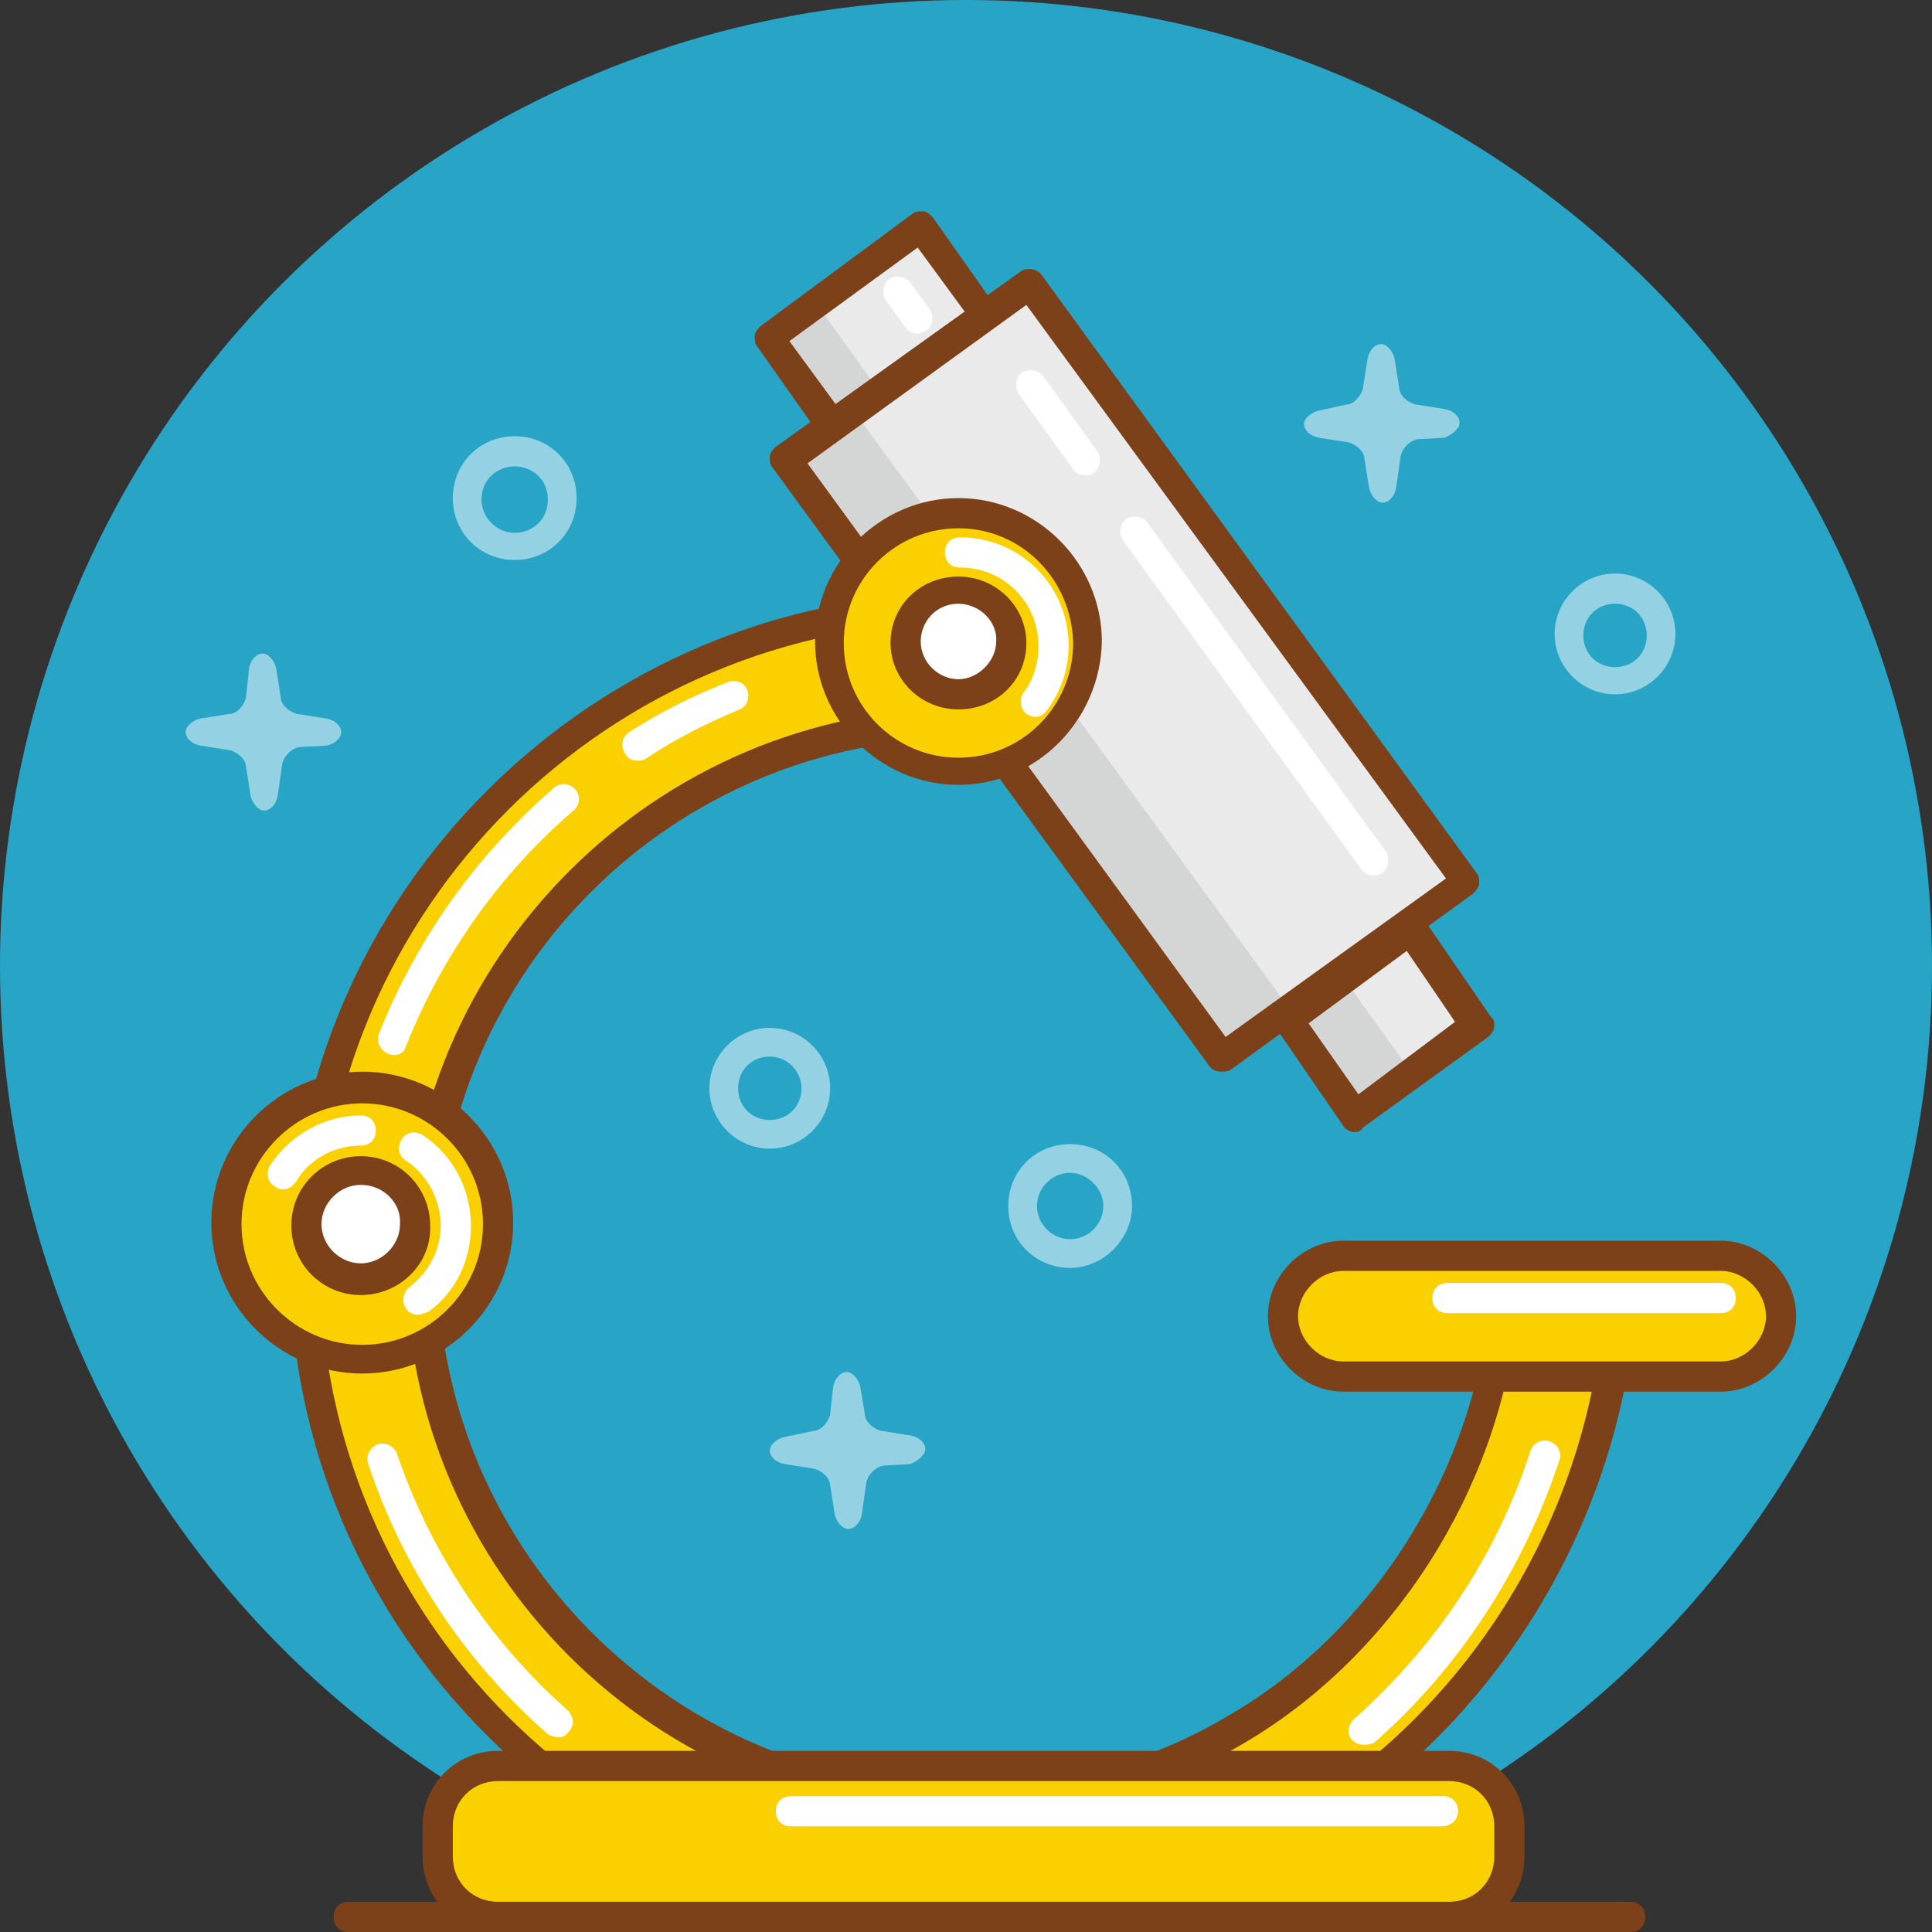 <?xml version="1.0" encoding="utf-8"?>
<!-- Generator: Adobe Illustrator 21.0.2, SVG Export Plug-In . SVG Version: 6.00 Build 0)  -->
<svg version="1.1" id="microscope" xmlns="http://www.w3.org/2000/svg" xmlns:xlink="http://www.w3.org/1999/xlink" x="0px" y="0px"
	 viewBox="0 0 128 128" style="enable-background:new 0 0 128 128;" xml:space="preserve">
<rect x="0" y="0" width="128" height="128" fill="#333333" stroke="none"/>
<style type="text/css">
	.st0{fill:#28A5C6;}
	.st1{fill:#EAEAEA;}
	.st2{fill:#D4D6D6;}
	.st3{fill:#7C4119;}
	.st4{fill:#FBD000;}
	.st5{fill:#FFFFFF;}
	.st6{opacity:0.5;fill:#FFFFFF;enable-background:new    ;}
</style>
<g>
	<circle class="st0" cx="64" cy="64" r="64"/>
	<rect x="86.6" y="63.6" transform="matrix(0.811 -0.585 0.585 0.811 -22.149 66.284)" class="st1" width="9.9" height="7.6"/>
	<rect x="87.8" y="65.4" transform="matrix(0.811 -0.584 0.584 0.811 -23.511 65.543)" class="st2" width="4" height="7.6"/>
	<rect x="51.8" y="18" transform="matrix(0.811 -0.585 0.585 0.811 -1.758 38.088)" class="st1" width="12.6" height="7.6"/>
	<path class="st3" d="M89.8,75c-0.3,0-0.6-0.1-0.8-0.4l-4.4-6.4c-0.2-0.2-0.2-0.5-0.2-0.7c0-0.3,0.2-0.5,0.4-0.7l8.2-6
		c0.4-0.3,1.1-0.2,1.4,0.2l4.4,6.4C99,67.5,99,67.8,99,68c0,0.3-0.2,0.5-0.4,0.7l-8.3,6C90.2,74.9,90,75,89.8,75z M86.7,67.8
		l3.3,4.7l6.4-4.8L93.2,63L86.7,67.8z"/>
	<rect x="52.6" y="20.5" transform="matrix(0.811 -0.585 0.585 0.811 -3.887 36.505)" class="st2" width="4" height="7.6"/>
	<path class="st3" d="M55.3,29.5c-0.3,0-0.6-0.1-0.8-0.4L50.2,23C50,22.8,50,22.5,50,22.3c0-0.3,0.2-0.5,0.4-0.7l10-7.4
		c0.2-0.2,0.5-0.2,0.7-0.2c0.3,0,0.5,0.2,0.7,0.4l4.3,6.1c0.2,0.2,0.2,0.5,0.2,0.7c0,0.3-0.2,0.5-0.4,0.7l-10.1,7.3
		C55.7,29.4,55.5,29.5,55.3,29.5z M52.3,22.6l3.3,4.5l8.5-6.2l-3.3-4.5L52.3,22.6z"/>
	<polygon class="st1" points="81.3,70.3 52.4,30.5 68.7,18.8 97.6,58.6 	"/>
	<path class="st4" d="M99.6,86.2c-0.8,11-7.4,22.5-17.6,28.5c-5.5,3.2-11.8,4.9-18.1,4.9c-19.8,0-35.9-16.1-35.9-35.9
		s16.1-35.9,35.9-35.9c2.1,0,3.8-1.7,3.8-3.8c0-2.1-1.7-3.8-3.8-3.8c-24,0-43.6,19.5-43.6,43.6c0,24,19.5,43.6,43.6,43.6
		c7.8,0,15.4-2,22-5.9c12.6-7.4,20.6-21.1,21.4-35.1h-7.7V86.2z"/>
	<path class="st4" d="M28,83.8c0-2.2,0.2-4.4,0.6-6.6c-1.1-0.5-2.3-0.8-3.7-0.8c-1.5,0-3,0.4-4.2,1.1c-0.3,2-0.5,4.1-0.5,6.2
		c0,3.2,0.4,6.4,1,9.4c1.1,0.5,2.3,0.8,3.6,0.8c1.5,0,3-0.4,4.2-1.1C28.4,90,28,86.9,28,83.8z"/>
	<path class="st4" d="M98.2,94h8c0.6-2.5,1-5,1.1-7.5h-7.7C99.4,89,98.9,91.5,98.2,94z"/>
	<path class="st4" d="M51.8,43.8c0,2.1,0.7,4,1.9,5.5c3.2-0.9,6.6-1.4,10.1-1.4c2.1,0,3.8-1.7,3.8-3.9c0-2.1-1.7-3.9-3.8-3.9
		c-4.1,0-8,0.6-11.8,1.6C51.9,42.5,51.8,43.1,51.8,43.8z"/>
	<path class="st3" d="M63.8,128c-24.6,0-44.6-19.9-44.6-44.4c0.1-24.4,20.1-44.3,44.6-44.3c2.7,0,4.8,2.2,4.8,4.8
		c0,2.7-2.2,4.8-4.8,4.8C44.6,48.9,29,64.4,29,83.6c0,19.1,15.6,34.8,34.9,34.8c6.2,0,12.3-1.6,17.6-4.8
		c9.6-5.6,16.3-16.4,17.2-27.6c0-0.5,0.5-0.9,1-0.9h7.7c0.3,0,0.5,0.1,0.7,0.3c0.2,0.2,0.3,0.5,0.3,0.7
		c-0.9,14.6-9.3,28.4-21.9,35.8C79.6,125.9,71.8,128,63.8,128z M63.8,41.2c-23.5,0-42.6,19-42.6,42.5s19.1,42.5,42.6,42.5
		c7.6,0,15.1-2,21.5-5.8c11.8-6.9,19.7-19.5,20.9-33.2h-5.7c-1.2,11.5-8.2,22.5-18.1,28.3c-5.6,3.3-12.1,5-18.6,5
		c-20.3,0-36.9-16.4-36.9-36.8c0-20.2,16.5-36.8,36.9-36.8c1.6,0,2.8-1.3,2.8-2.8C66.7,42.4,65.4,41.2,63.8,41.2z"/>
	<path class="st4" d="M118.2,87.2c0,2.1-1.8,4-4,4H88.9c-2.2,0-4-1.9-4-4s1.8-4,4-4h25.3C116.4,83.2,118.2,85.1,118.2,87.2z"/>
	<path class="st4" d="M100,123.2c0,2.2-1.8,4-4,4H33c-2.2,0-4-1.8-4-4v-2c0-2.2,1.8-4,4-4h63c2.2,0,4,1.8,4,4V123.2z"/>
	<path class="st4" d="M96.8,123.2h-63c-1.9,0-3.4-2-3.9-3.7c-0.1,0.3-0.1,0.7-0.1,1v2c0,2.2,1.8,4,4,4h63c2.2,0,4-1.8,4-4v-2
		c0-0.3-0.1-0.7-0.1-1C100.2,121.2,98.6,123.2,96.8,123.2z"/>
	<path class="st3" d="M96,128H33c-2.8,0-5-2.2-5-5v-2c0-2.8,2.2-5,5-5h63c2.8,0,5,2.2,5,5v2C101,125.8,98.8,128,96,128z M33,118
		c-1.7,0-3,1.3-3,3v2c0,1.7,1.3,3,3,3h63c1.7,0,3-1.3,3-3v-2c0-1.7-1.3-3-3-3H33z"/>
	<polygon class="st2" points="56.7,27.4 52.4,30.5 81.3,70.3 85.7,67.2 	"/>
	<circle class="st4" cx="23.9" cy="81.2" r="8.8"/>
	<path class="st3" d="M80.9,71c-0.3,0-0.6-0.1-0.8-0.4L51.2,31C51,30.8,51,30.5,51,30.3c0-0.3,0.2-0.5,0.4-0.7L67.6,18
		c0.4-0.3,1.1-0.2,1.4,0.2l28.8,39.6C98,58,98,58.3,98,58.5c0,0.3-0.2,0.5-0.4,0.7L81.5,70.9C81.3,71,81.1,71,80.9,71z M53.5,30.7
		l27.7,38l14.6-10.5L68,20.2L53.5,30.7z"/>
	<circle class="st4" cx="63.6" cy="42.8" r="8.8"/>
	<circle class="st5" cx="23.9" cy="81.2" r="3.6"/>
	<path class="st3" d="M23.9,85.8c-2.6,0-4.6-2.1-4.6-4.6c0-2.6,2.1-4.6,4.6-4.6c2.6,0,4.6,2.1,4.6,4.6
		C28.6,83.7,26.5,85.8,23.9,85.8z M23.9,78.5c-1.4,0-2.6,1.2-2.6,2.6c0,1.4,1.2,2.6,2.6,2.6s2.6-1.2,2.6-2.6
		C26.6,79.7,25.4,78.5,23.9,78.5z"/>
	<circle class="st5" cx="63.7" cy="42.7" r="3.6"/>
	<path class="st3" d="M63.5,47c-2.5,0-4.5-2-4.5-4.4c0-2.5,2-4.4,4.5-4.4c2.5,0,4.5,2,4.5,4.4C68,45.1,66,47,63.5,47z M63.5,40
		c-1.5,0-2.5,1.2-2.5,2.5c0,1.4,1.2,2.5,2.5,2.5s2.5-1.2,2.5-2.5C66.1,41.2,64.9,40,63.5,40z"/>
	<path class="st3" d="M24,91c-5.5,0-10-4.5-10-10s4.5-10,10-10s10,4.5,10,10S29.5,91,24,91z M24,73.1c-4.4,0-8,3.6-8,8
		c0,4.4,3.6,8,8,8s8-3.6,8-8C32,76.7,28.4,73.1,24,73.1z"/>
	<path class="st3" d="M63.5,52c-5.2,0-9.5-4.3-9.5-9.5c0-5.2,4.3-9.5,9.5-9.5s9.5,4.3,9.5,9.5C72.9,47.7,68.7,52,63.5,52z M63.5,35
		c-4.2,0-7.6,3.4-7.6,7.6s3.4,7.6,7.6,7.6s7.6-3.4,7.6-7.6C71,38.4,67.7,35,63.5,35z"/>
	<path class="st4" d="M114.2,87.2H88.9c-1.6,0-3-0.4-3.6-1.7c-0.2,0.4-0.4,0.9-0.4,1.5c0,2.1,1.8,3.5,4,3.5h25.3c2.2,0,4-1.4,4-3.5
		c0-0.6-0.1-1.1-0.4-1.5C117.2,86.8,115.8,87.2,114.2,87.2z"/>
	<path class="st3" d="M114,92.2H89c-2.7,0-5-2.3-5-5c0-2.7,2.3-5,5-5H114c2.7,0,5,2.3,5,5C119,89.9,116.7,92.2,114,92.2z M89,84.2
		c-1.6,0-3,1.4-3,3s1.4,3,3,3H114c1.6,0,3-1.4,3-3s-1.4-3-3-3H89z"/>
	<path class="st5" d="M91,58c-0.3,0-0.6-0.1-0.8-0.4L74.4,35.8c-0.3-0.4-0.2-1.1,0.2-1.4c0.4-0.3,1.1-0.2,1.4,0.2l15.8,21.8
		c0.3,0.4,0.2,1.1-0.2,1.4C91.4,58,91.2,58,91,58z"/>
	<path class="st5" d="M71.9,31.5c-0.3,0-0.6-0.1-0.8-0.4l-3.6-5c-0.3-0.4-0.2-1.1,0.2-1.4c0.4-0.3,1.1-0.2,1.4,0.2l3.6,5
		c0.3,0.4,0.2,1.1-0.2,1.4C72.3,31.5,72.1,31.5,71.9,31.5z"/>
	<path class="st5" d="M60.8,22.1c-0.3,0-0.6-0.1-0.8-0.4l-1.3-1.8c-0.3-0.4-0.2-1.1,0.2-1.4c0.4-0.3,1.1-0.2,1.4,0.2l1.3,1.8
		c0.3,0.4,0.2,1.1-0.2,1.4C61.2,22,61,22.1,60.8,22.1z"/>
	<path class="st5" d="M114,87H95.9c-0.6,0-1-0.4-1-1s0.4-1,1-1H114c0.6,0,1,0.4,1,1S114.6,87,114,87z"/>
	<path class="st5" d="M27.7,87.1c-0.3,0-0.6-0.1-0.8-0.4c-0.3-0.4-0.2-1.1,0.2-1.4c1.3-1,2.1-2.5,2.1-4.1c0-1.7-0.9-3.4-2.3-4.3
		c-0.5-0.3-0.6-0.9-0.3-1.4c0.3-0.5,0.9-0.6,1.4-0.3c2,1.3,3.2,3.6,3.2,6c0,2.3-1,4.4-2.8,5.7C28.1,87,27.9,87.1,27.7,87.1z"/>
	<path class="st5" d="M18.7,78.8c-0.2,0-0.4-0.1-0.5-0.2c-0.5-0.3-0.6-0.9-0.3-1.4c1.3-2,3.6-3.3,6-3.3c0.6,0,1,0.4,1,1s-0.4,1-1,1
		c-1.8,0-3.4,0.9-4.3,2.4C19.4,78.6,19.1,78.8,18.7,78.8z"/>
	<path class="st5" d="M68.6,47.5c-0.2,0-0.4-0.1-0.6-0.2c-0.4-0.3-0.5-1-0.2-1.4c0.7-0.9,1-2,1-3.1c0-2.9-2.3-5.2-5.2-5.2
		c-0.6,0-1-0.4-1-1c0-0.6,0.4-1,1-1c4,0,7.2,3.2,7.2,7.2c0,1.5-0.5,3-1.4,4.2C69.2,47.3,68.9,47.5,68.6,47.5z"/>
	<path class="st5" d="M90.4,115.6c-0.3,0-0.6-0.1-0.8-0.3c-0.4-0.4-0.3-1,0.1-1.4c5.4-4.8,9.5-10.9,11.7-17.8
		c0.2-0.5,0.7-0.8,1.3-0.6c0.5,0.2,0.8,0.7,0.6,1.3c-2.4,7.2-6.6,13.7-12.3,18.7C90.9,115.5,90.7,115.6,90.4,115.6z"/>
	<path class="st5" d="M37,115.1c-0.2,0-0.5-0.1-0.7-0.2c-5.5-4.8-9.6-11-11.9-17.9c-0.2-0.5,0.1-1.1,0.6-1.3
		c0.5-0.2,1.1,0.1,1.3,0.6c2.2,6.5,6.1,12.4,11.3,17c0.4,0.4,0.5,1,0.1,1.4C37.5,115,37.3,115.1,37,115.1z"/>
	<path class="st5" d="M26.1,69.9c-0.1,0-0.2,0-0.4-0.1c-0.5-0.2-0.8-0.8-0.6-1.3c2.5-6.3,6.5-11.9,11.6-16.3
		c0.4-0.4,1.1-0.3,1.4,0.1c0.4,0.4,0.3,1.1-0.1,1.4c-4.9,4.2-8.7,9.6-11.1,15.6C26.8,69.7,26.5,69.9,26.1,69.9z"/>
	<path class="st5" d="M42.2,50.4c-0.3,0-0.7-0.2-0.8-0.5c-0.3-0.5-0.2-1.1,0.3-1.4c2-1.3,4.2-2.4,6.5-3.3c0.5-0.2,1.1,0,1.3,0.5
		s0,1.1-0.5,1.3c-2.1,0.9-4.2,1.9-6.1,3.2C42.6,50.4,42.4,50.4,42.2,50.4z"/>
	<path class="st5" d="M95.5,121H52.4c-0.6,0-1-0.4-1-1s0.4-1,1-1h43.2c0.6,0,1,0.4,1,1S96.1,121,95.5,121z"/>
	<path class="st6" d="M51,76.1c-2.2,0-4-1.8-4-4c0-2.2,1.8-4,4-4s4,1.8,4,4C55,74.3,53.2,76.1,51,76.1z M51,70
		c-1.2,0-2.1,0.9-2.1,2.1c0,1.2,0.9,2.1,2.1,2.1s2.1-0.9,2.1-2.1C53.1,71,52.2,70,51,70z"/>
	<path class="st6" d="M70.9,84c-2.3,0-4.1-1.8-4.1-4.1c0-2.3,1.8-4.1,4.1-4.1c2.3,0,4.1,1.8,4.1,4.1C75,82.1,73.1,84,70.9,84z
		 M70.9,77.7c-1.2,0-2.2,1-2.2,2.2c0,1.2,1,2.2,2.2,2.2c1.2,0,2.2-1,2.2-2.2C73.1,78.7,72,77.7,70.9,77.7z"/>
	<path class="st6" d="M107,46c-2.2,0-4-1.8-4-4c0-2.2,1.8-4,4-4s4,1.8,4,4C111,44.2,109.2,46,107,46z M107,40
		c-1.2,0-2.1,0.9-2.1,2.1c0,1.2,0.9,2.1,2.1,2.1s2.1-0.9,2.1-2.1C109.1,40.9,108.2,40,107,40z"/>
	<path class="st6" d="M34.1,37.1c-2.3,0-4.1-1.8-4.1-4.1c0-2.3,1.8-4.1,4.1-4.1c2.3,0,4.1,1.8,4.1,4.1
		C38.2,35.3,36.4,37.1,34.1,37.1z M34.1,30.9c-1.2,0-2.2,0.9-2.2,2.2c0,1.2,1,2.2,2.2,2.2c1.2,0,2.2-0.9,2.2-2.2
		C36.3,31.8,35.3,30.9,34.1,30.9z"/>
	<path class="st6" d="M61.3,96c0-0.4-0.4-0.8-1-0.9l-1.9-0.3c-0.5-0.1-1.1-0.6-1.1-1.1L57,91.9c-0.1-0.5-0.5-1-0.9-1
		c-0.4,0-0.8,0.4-0.9,1L55,93.7c-0.1,0.5-0.6,1.1-1.1,1.1L52,95.2c-0.5,0.1-1,0.5-1,0.9c0,0.4,0.4,0.8,1,0.9l1.9,0.3
		c0.5,0.1,1.1,0.6,1.1,1.1l0.3,1.9c0.1,0.5,0.5,1,0.9,1c0.4,0,0.8-0.4,0.9-1l0.3-2.1c0.1-0.5,0.6-1,1.1-1.1l1.8-0.1
		C60.8,96.8,61.3,96.4,61.3,96z"/>
	<path class="st6" d="M96.7,28c0-0.4-0.4-0.8-1-0.9l-1.9-0.3c-0.5-0.1-1.1-0.6-1.1-1.1l-0.3-1.9c-0.1-0.5-0.5-1-0.9-1
		s-0.8,0.4-0.9,1l-0.3,1.9c-0.1,0.5-0.6,1.1-1.1,1.1l-1.8,0.4c-0.5,0.1-1,0.5-1,0.9c0,0.4,0.4,0.8,1,0.9l1.9,0.3
		c0.5,0.1,1.1,0.6,1.1,1.1l0.3,1.9c0.1,0.5,0.5,1,0.9,1s0.8-0.4,0.9-1l0.3-2.1c0.1-0.5,0.6-1,1.1-1.1l1.8-0.1
		C96.2,28.8,96.7,28.4,96.7,28z"/>
	<path class="st6" d="M22.6,48.5c0-0.4-0.4-0.8-1-0.9l-1.9-0.3c-0.5-0.1-1.1-0.6-1.1-1.1l-0.3-1.9c-0.1-0.5-0.5-1-0.9-1
		s-0.8,0.4-0.9,1l-0.2,1.9c-0.1,0.5-0.6,1.1-1.1,1.1l-1.9,0.3c-0.5,0.1-1,0.5-1,0.9c0,0.4,0.4,0.8,1,0.9l1.9,0.3
		c0.5,0.1,1.1,0.6,1.1,1.1l0.3,1.9c0.1,0.5,0.5,1,0.9,1s0.8-0.4,0.9-1l0.3-2.1c0.1-0.5,0.6-1,1.1-1.1l1.8-0.1
		C22.2,49.3,22.6,48.9,22.6,48.5z"/>
	<path class="st3" d="M108,128H23.1c-0.6,0-1-0.4-1-1s0.4-1,1-1H108c0.6,0,1,0.4,1,1S108.6,128,108,128z"/>
</g>
</svg>
